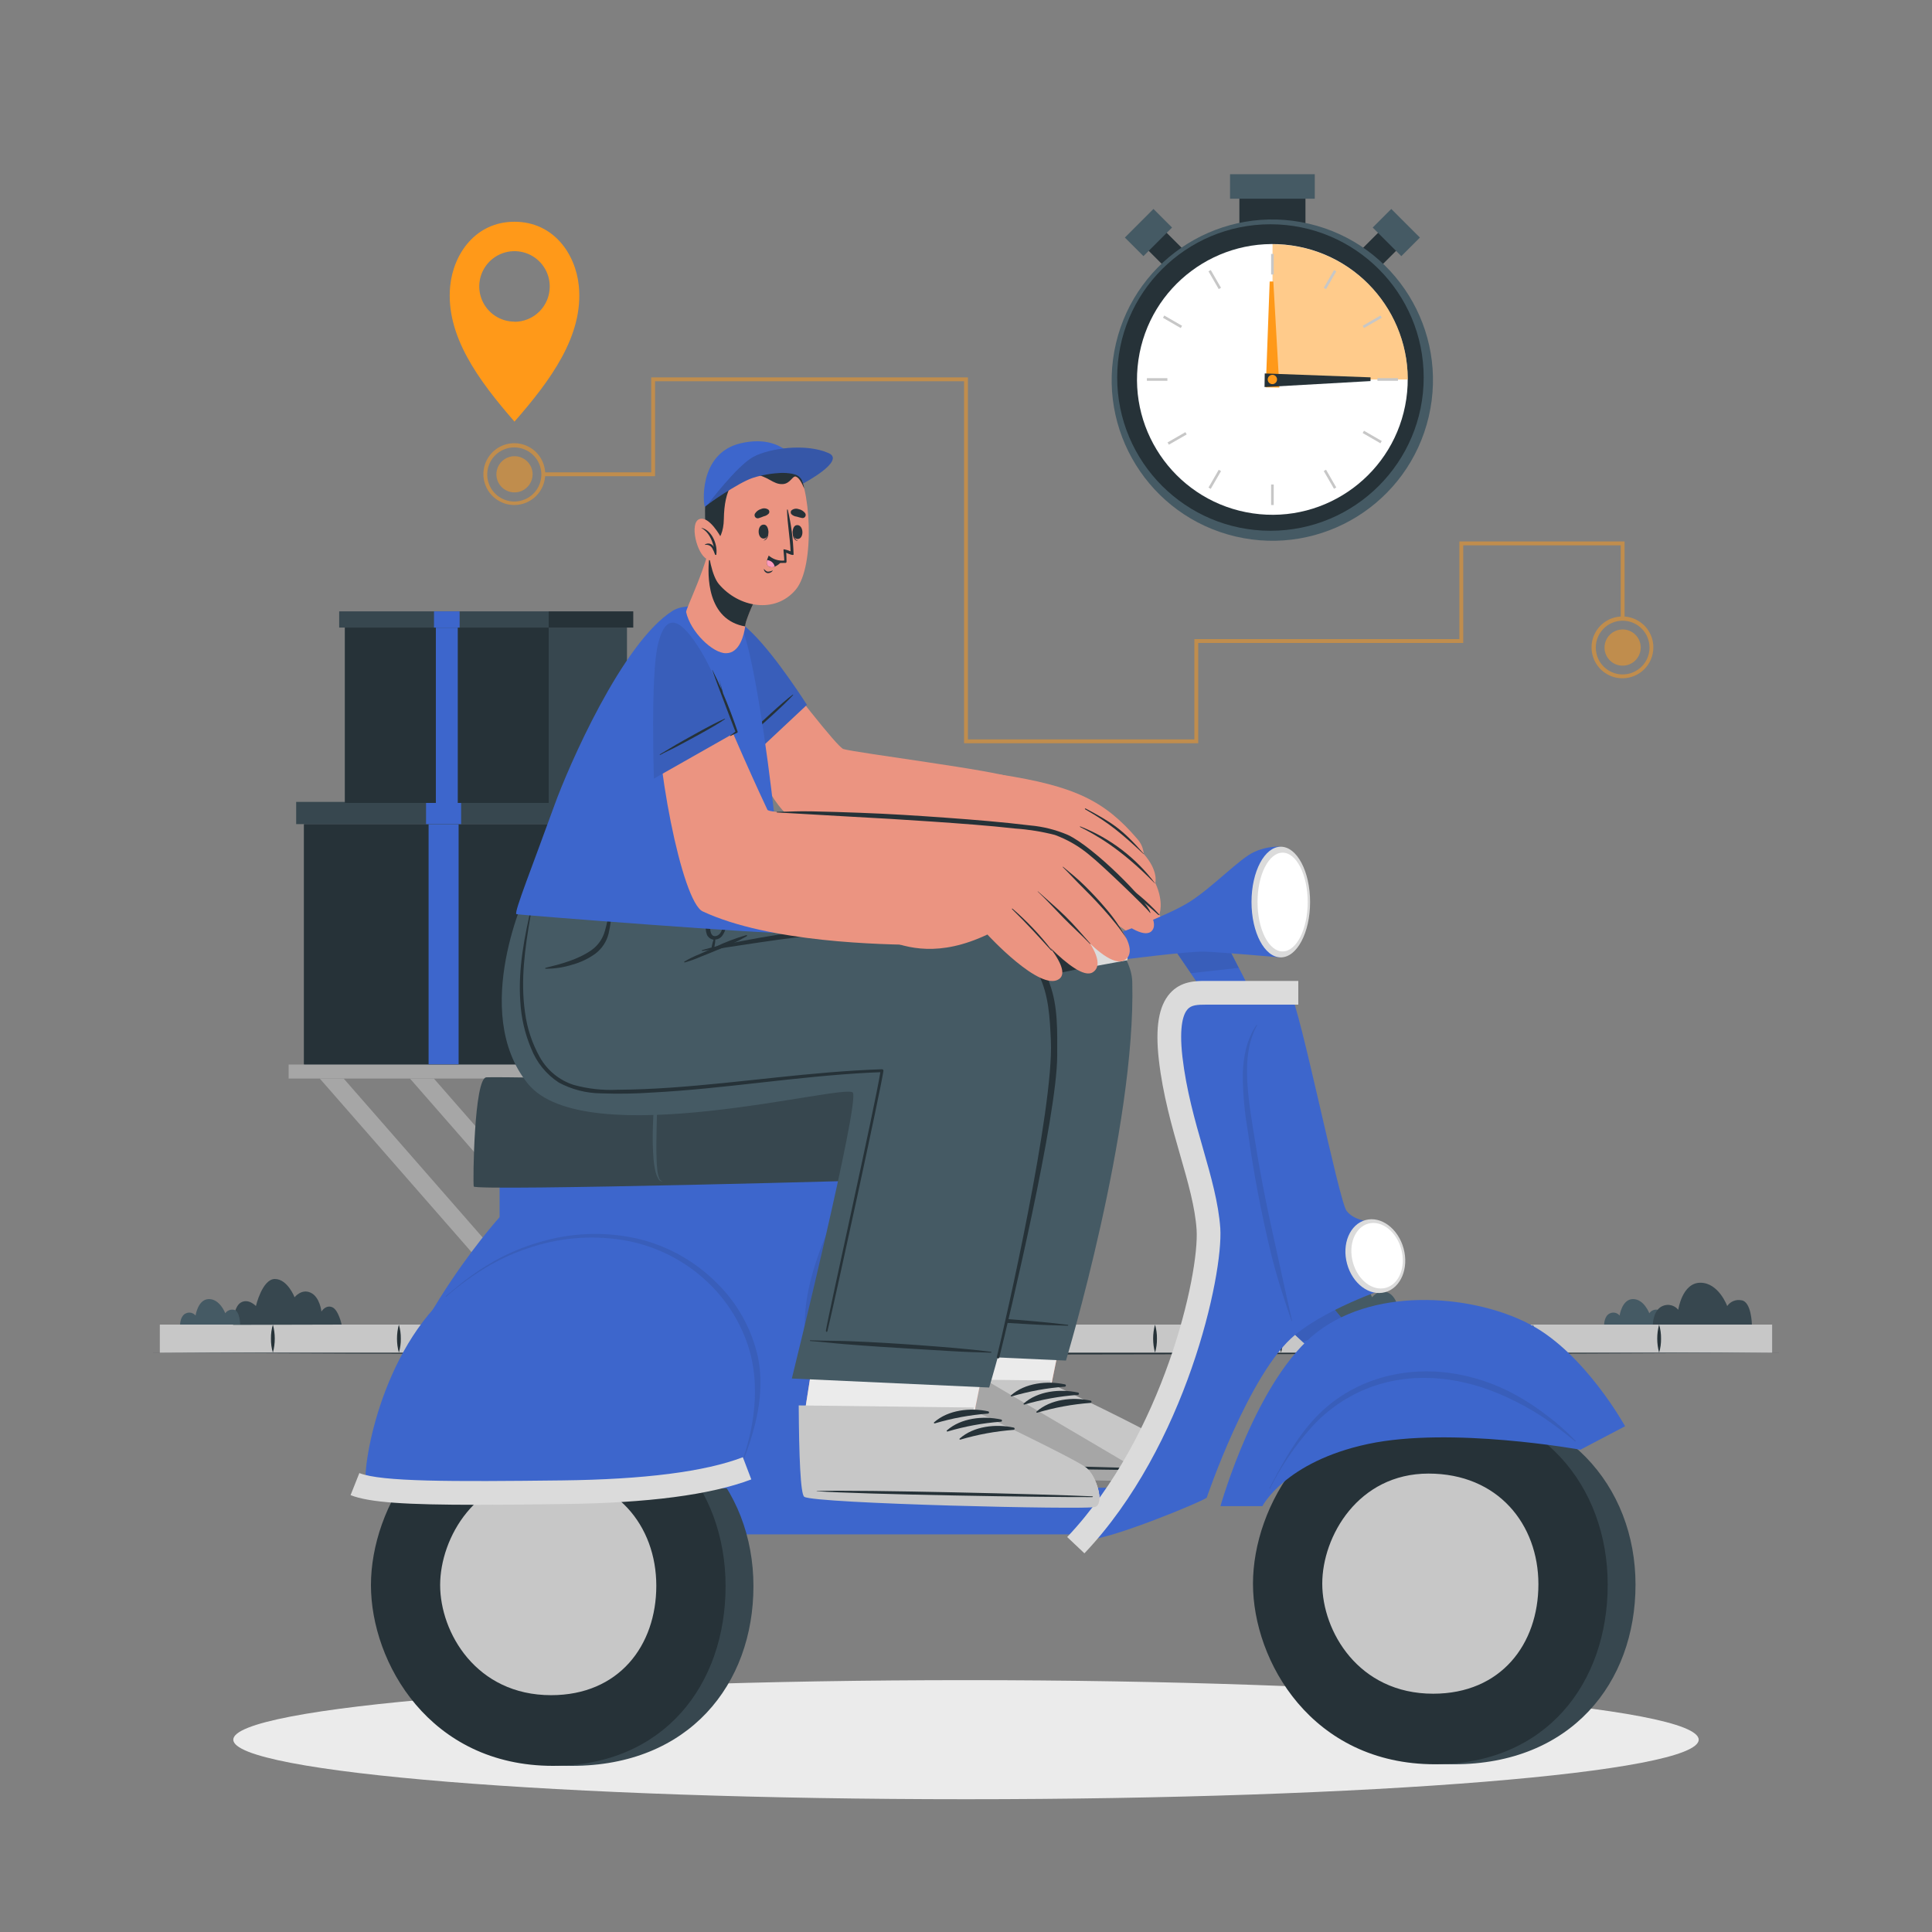 <svg width="148" height="148" viewBox="0 0 148 148" fill="none" xmlns="http://www.w3.org/2000/svg">
<rect x="0" y="0" width="148" height="148" fill="#808080" stroke="none"/>
<path d="M74 137.829C104.998 137.829 130.128 135.787 130.128 133.268C130.128 130.749 104.998 128.707 74 128.707C43.002 128.707 17.872 130.749 17.872 133.268C17.872 135.787 43.002 137.829 74 137.829Z" fill="#EBEBEB"/>
<path d="M11.577 103.621L27.182 103.55L42.79 103.523L74 103.473L105.21 103.523L120.818 103.547L136.423 103.621L120.818 103.692L105.21 103.718L74 103.769L42.79 103.718L27.182 103.692L11.577 103.621Z" fill="#263238"/>
<path d="M135.754 101.469H12.243V103.621H135.754V101.469Z" fill="#C7C7C7"/>
<path d="M20.904 101.469C21.097 102.173 21.097 102.916 20.904 103.621C20.799 103.272 20.75 102.91 20.756 102.546C20.751 102.182 20.8 101.819 20.904 101.469Z" fill="#263238"/>
<path d="M30.556 101.469C30.659 101.819 30.709 102.182 30.704 102.546C30.71 102.91 30.66 103.272 30.556 103.621C30.363 102.916 30.363 102.173 30.556 101.469Z" fill="#263238"/>
<path d="M40.212 101.469C40.405 102.173 40.405 102.916 40.212 103.621C40.108 103.272 40.058 102.91 40.064 102.546C40.059 102.182 40.109 101.819 40.212 101.469Z" fill="#263238"/>
<path d="M49.864 101.469C49.967 101.819 50.017 102.182 50.012 102.546C50.018 102.91 49.968 103.272 49.864 103.621C49.671 102.916 49.671 102.173 49.864 101.469Z" fill="#263238"/>
<path d="M59.52 101.469C59.713 102.173 59.713 102.916 59.52 103.621C59.416 103.272 59.366 102.91 59.372 102.546C59.367 102.182 59.417 101.819 59.52 101.469Z" fill="#263238"/>
<path d="M69.172 101.469C69.275 101.819 69.325 102.182 69.32 102.546C69.326 102.91 69.276 103.272 69.172 103.621C68.979 102.916 68.979 102.173 69.172 101.469Z" fill="#263238"/>
<path d="M78.828 101.469C79.021 102.173 79.021 102.916 78.828 103.621C78.724 103.272 78.674 102.91 78.68 102.546C78.675 102.182 78.725 101.819 78.828 101.469Z" fill="#263238"/>
<path d="M88.48 101.469C88.583 101.819 88.633 102.182 88.628 102.546C88.634 102.91 88.584 103.272 88.48 103.621C88.287 102.916 88.287 102.173 88.48 101.469Z" fill="#263238"/>
<path d="M98.136 101.469C98.329 102.173 98.329 102.916 98.136 103.621C98.032 103.272 97.982 102.91 97.988 102.546C97.983 102.182 98.033 101.819 98.136 101.469Z" fill="#263238"/>
<path d="M107.788 101.469C107.891 101.819 107.941 102.182 107.936 102.546C107.942 102.91 107.892 103.272 107.788 103.621C107.595 102.916 107.595 102.173 107.788 101.469Z" fill="#263238"/>
<path d="M117.444 101.469C117.637 102.173 117.637 102.916 117.444 103.621C117.34 103.272 117.29 102.91 117.296 102.546C117.291 102.182 117.341 101.819 117.444 101.469Z" fill="#263238"/>
<path d="M127.096 101.469C127.199 101.819 127.249 102.182 127.244 102.546C127.25 102.91 127.201 103.272 127.096 103.621C126.903 102.916 126.903 102.173 127.096 101.469Z" fill="#263238"/>
<path d="M26.172 101.469C26.172 101.469 25.924 100.306 25.426 100.128C24.929 99.95 24.624 100.471 24.624 100.471C24.624 100.471 24.509 99.358 23.801 99.027C23.094 98.695 22.567 99.376 22.567 99.376C22.567 99.376 22.025 97.976 21.057 97.976C20.09 97.976 19.604 100.048 19.604 100.048C19.604 100.048 19.033 99.435 18.447 99.782C17.861 100.128 17.855 101.49 17.855 101.49L26.172 101.469Z" fill="#37474F"/>
<path d="M108.709 101.469C108.709 101.469 108.46 100.306 107.963 100.128C107.466 99.95 107.164 100.471 107.164 100.471C107.164 100.471 107.045 99.358 106.341 99.027C105.636 98.695 105.107 99.376 105.107 99.376C105.107 99.376 104.565 97.976 103.6 97.976C102.635 97.976 102.144 100.048 102.144 100.048C102.144 100.048 101.575 99.435 100.989 99.782C100.403 100.128 100.397 101.49 100.397 101.49L108.709 101.469Z" fill="#455A64"/>
<path d="M48.159 101.469H39.412C39.412 101.469 39.708 100.237 40.28 100.149C40.457 100.131 40.635 100.169 40.79 100.257C40.945 100.345 41.068 100.479 41.144 100.64C41.144 100.64 41.117 98.92 42.201 98.627C43.284 98.334 44.19 99.853 44.19 99.853C44.19 99.853 44.871 98.985 45.794 99.042C46.718 99.098 46.957 100.522 46.957 100.522C46.957 100.522 47.786 100.027 48.159 101.469Z" fill="#37474F"/>
<path d="M18.399 101.469H13.797C13.797 101.469 13.797 100.785 14.258 100.602C14.381 100.548 14.518 100.537 14.649 100.568C14.779 100.6 14.895 100.673 14.981 100.776C14.981 100.776 15.164 99.515 16.008 99.515C16.851 99.515 17.257 100.602 17.257 100.602C17.328 100.498 17.429 100.417 17.546 100.37C17.662 100.323 17.79 100.311 17.914 100.335C18.382 100.394 18.399 101.469 18.399 101.469Z" fill="#455A64"/>
<path d="M51.77 101.469H47.168C47.168 101.469 47.168 100.785 47.629 100.602C47.752 100.548 47.889 100.537 48.02 100.568C48.15 100.6 48.266 100.673 48.352 100.776C48.352 100.776 48.538 99.515 49.382 99.515C50.225 99.515 50.628 100.602 50.628 100.602C50.699 100.498 50.8 100.417 50.916 100.37C51.033 100.323 51.161 100.311 51.285 100.335C51.753 100.394 51.77 101.469 51.77 101.469Z" fill="#455A64"/>
<path d="M127.487 101.469H122.884C122.884 101.469 122.884 100.785 123.346 100.602C123.469 100.548 123.606 100.537 123.736 100.568C123.867 100.6 123.983 100.673 124.068 100.776C124.068 100.776 124.252 99.515 125.096 99.515C125.939 99.515 126.345 100.602 126.345 100.602C126.416 100.498 126.516 100.417 126.633 100.369C126.75 100.322 126.878 100.31 127.002 100.335C127.469 100.394 127.487 101.469 127.487 101.469Z" fill="#455A64"/>
<path d="M134.203 101.469H126.614C126.614 101.469 126.632 100.338 127.378 100.039C127.581 99.954 127.806 99.937 128.019 99.99C128.232 100.043 128.423 100.164 128.562 100.335C128.562 100.335 128.858 98.263 130.258 98.263C131.658 98.263 132.312 100.048 132.312 100.048C132.43 99.877 132.595 99.744 132.788 99.665C132.98 99.587 133.191 99.567 133.395 99.607C134.174 99.699 134.203 101.469 134.203 101.469Z" fill="#37474F"/>
<path d="M100.004 14.312H94.942V17.18H100.004V14.312Z" fill="#263238"/>
<path d="M100.717 13.347H94.226V15.223H100.717V13.347Z" fill="#455A64"/>
<path d="M88.686 17.146L87.307 18.526L89.486 20.705L90.865 19.325L88.686 17.146Z" fill="#263238"/>
<path d="M88.36 16.006L86.169 18.198L87.592 19.621L89.783 17.43L88.36 16.006Z" fill="#455A64"/>
<path d="M104.08 19.323L105.46 20.702L107.638 18.523L106.259 17.144L104.08 19.323Z" fill="#263238"/>
<path d="M105.156 17.431L107.348 19.622L108.771 18.199L106.579 16.008L105.156 17.431Z" fill="#455A64"/>
<path d="M109.445 31.929C110.997 25.313 106.892 18.691 100.276 17.14C93.659 15.588 87.038 19.693 85.486 26.309C83.934 32.926 88.04 39.547 94.656 41.099C101.272 42.651 107.894 38.545 109.445 31.929Z" fill="#455A64"/>
<path d="M97.322 40.659C103.805 40.659 109.061 35.403 109.061 28.919C109.061 22.436 103.805 17.18 97.322 17.18C90.838 17.18 85.582 22.436 85.582 28.919C85.582 35.403 90.838 40.659 97.322 40.659Z" fill="#263238"/>
<path d="M107.729 30.567C108.557 24.9 104.636 19.635 98.969 18.806C93.303 17.978 88.038 21.9 87.209 27.566C86.38 33.232 90.302 38.497 95.968 39.326C101.635 40.155 106.9 36.233 107.729 30.567Z" fill="white"/>
<path opacity="0.5" d="M107.842 29.07H97.482V18.71C100.229 18.71 102.864 19.802 104.807 21.744C106.75 23.687 107.842 26.323 107.842 29.07Z" fill="#FF9919"/>
<path d="M97.573 19.453H97.372V21.025H97.573V19.453Z" fill="#C7C7C7"/>
<path d="M92.749 20.685L92.575 20.785L93.36 22.146L93.535 22.046L92.749 20.685Z" fill="#C7C7C7"/>
<path d="M89.19 24.17L89.089 24.345L90.451 25.131L90.551 24.956L89.19 24.17Z" fill="#C7C7C7"/>
<path d="M89.427 28.97H87.856V29.171H89.427V28.97Z" fill="#C7C7C7"/>
<path d="M90.807 33.105L89.44 33.891L89.54 34.066L90.908 33.28L90.807 33.105Z" fill="#C7C7C7"/>
<path d="M93.361 35.988L92.576 37.349L92.75 37.45L93.536 36.088L93.361 35.988Z" fill="#C7C7C7"/>
<path d="M97.573 37.115H97.372V38.687H97.573V37.115Z" fill="#C7C7C7"/>
<path d="M101.58 35.982L101.405 36.083L102.191 37.444L102.365 37.343L101.58 35.982Z" fill="#C7C7C7"/>
<path d="M104.488 32.998L104.387 33.172L105.748 33.958L105.849 33.784L104.488 32.998Z" fill="#C7C7C7"/>
<path d="M107.09 28.97H105.518V29.171H107.09V28.97Z" fill="#C7C7C7"/>
<path d="M105.749 24.169L104.388 24.955L104.488 25.129L105.85 24.343L105.749 24.169Z" fill="#C7C7C7"/>
<path d="M102.192 20.689L101.406 22.05L101.581 22.151L102.366 20.789L102.192 20.689Z" fill="#C7C7C7"/>
<path d="M97.544 21.567L98.006 29.686L96.964 29.671L97.263 21.564L97.544 21.567Z" fill="#FF9919"/>
<path d="M97.828 29.07C97.828 29.141 97.807 29.21 97.767 29.269C97.728 29.328 97.672 29.374 97.606 29.401C97.541 29.428 97.468 29.435 97.399 29.421C97.329 29.407 97.266 29.373 97.216 29.322C97.166 29.272 97.132 29.208 97.118 29.138C97.105 29.069 97.112 28.996 97.14 28.931C97.167 28.866 97.214 28.81 97.273 28.771C97.332 28.732 97.402 28.711 97.473 28.712C97.52 28.712 97.566 28.721 97.609 28.739C97.653 28.757 97.692 28.784 97.725 28.817C97.758 28.85 97.784 28.89 97.802 28.933C97.82 28.977 97.828 29.023 97.828 29.07Z" fill="#FF9919"/>
<path d="M104.988 29.192L96.869 29.65L96.884 28.608L104.991 28.907L104.988 29.192Z" fill="#263238"/>
<path d="M97.828 29.07C97.828 29.141 97.807 29.21 97.767 29.269C97.728 29.328 97.672 29.374 97.606 29.401C97.541 29.428 97.468 29.435 97.399 29.421C97.329 29.407 97.266 29.373 97.216 29.322C97.166 29.272 97.132 29.208 97.118 29.138C97.105 29.069 97.112 28.996 97.14 28.931C97.167 28.866 97.214 28.81 97.273 28.771C97.332 28.732 97.402 28.711 97.473 28.712C97.52 28.712 97.566 28.721 97.609 28.739C97.653 28.757 97.692 28.784 97.725 28.817C97.758 28.85 97.784 28.89 97.802 28.933C97.82 28.977 97.828 29.023 97.828 29.07Z" fill="#FF9919"/>
<path d="M55.313 51.356C56.838 57.172 58.824 60.97 60.156 62.284C63.347 65.434 70.22 66.132 74.086 67.737C75.344 68.261 78.822 60.28 77.534 59.582C76.584 59.064 65.549 57.667 64.611 57.38C64.128 57.232 60.467 52.463 58.395 49.781C55.056 45.483 54.479 48.18 55.313 51.356Z" fill="#EB9481"/>
<path d="M80.127 68.856C79.535 68.841 79.514 69.151 80.34 69.835C81.166 70.519 85.011 72.499 84.203 73.787C83.395 75.075 78.011 72.186 76.723 70.948C75.436 69.711 73.781 67.26 73.781 67.26C74.944 67.612 77.848 68.195 80.127 68.856Z" fill="#EB9481"/>
<path d="M76.605 59.33C82.335 60.218 84.615 61.34 87.125 64.27C87.411 64.587 87.584 64.99 87.616 65.416C88.764 66.707 88.504 67.639 88.504 67.639C89.203 69.169 88.8 70.084 88.8 70.084C88.8 70.084 90.132 71.614 89.339 72.573C88.451 73.651 86.758 71.289 85.032 70.561C81.074 68.888 74.968 67.621 73.784 67.254L76.605 59.33Z" fill="#EB9481"/>
<path d="M82.105 65.901C83.269 66.375 84.4 66.929 85.488 67.559C86.635 68.321 87.723 69.168 88.744 70.093C88.751 70.097 88.759 70.098 88.767 70.097C88.775 70.096 88.782 70.092 88.787 70.086C88.793 70.081 88.796 70.073 88.797 70.065C88.797 70.057 88.796 70.049 88.791 70.043C86.996 68.061 84.691 66.611 82.128 65.848C82.069 65.83 82.045 65.875 82.105 65.901Z" fill="#263238"/>
<path d="M82.765 63.365C83.863 63.927 85.781 64.931 88.466 67.671C88.466 67.671 88.492 67.671 88.483 67.671C87.026 65.722 85.055 64.216 82.791 63.323C82.72 63.282 82.694 63.326 82.765 63.365Z" fill="#263238"/>
<path d="M83.146 62.009C84.973 63.039 85.994 63.918 87.601 65.422C87.601 65.422 87.625 65.422 87.616 65.407C85.973 63.507 85.162 63.004 83.176 61.941C83.105 61.905 83.075 61.968 83.146 62.009Z" fill="#263238"/>
<path d="M61.814 53.993L56.536 58.94C56.536 58.94 54.405 51.267 54.42 48.84C54.42 46.102 55.829 46.706 57.676 48.544C59.523 50.382 61.814 53.993 61.814 53.993Z" fill="#3D66CC"/>
<path opacity="0.1" d="M61.814 53.993L56.536 58.94C56.536 58.94 54.405 51.267 54.42 48.84C54.42 46.102 55.829 46.706 57.676 48.544C59.523 50.382 61.814 53.993 61.814 53.993Z" fill="#1D1D1D"/>
<path d="M60.733 53.212C59.975 53.751 57.93 55.687 57.587 56.003C57.406 56.172 56.719 56.867 56.539 57.033C56.515 57.054 56.539 57.087 56.575 57.066C56.921 56.752 57.3 56.474 57.646 56.157C57.992 55.84 60.147 53.949 60.757 53.239C60.772 53.224 60.751 53.2 60.733 53.212Z" fill="#263238"/>
<path d="M89.783 113.347C89.066 113.581 68.441 112.755 67.669 112.255C67.574 112.199 67.207 108.232 67.207 108.232L69.593 92.991L83.135 93.172L80.521 106.196C80.521 106.196 83.505 107.569 85.964 108.768C87.48 109.502 88.797 110.174 89.099 110.42C89.892 111.053 90.502 113.116 89.783 113.347Z" fill="#EB9481"/>
<path d="M89.786 113.347C89.069 113.581 68.438 112.755 67.669 112.258C67.577 112.199 67.204 108.232 67.204 108.232L67.941 103.538L80.932 104.13L80.512 106.184C80.512 106.184 83.493 107.558 85.955 108.753C87.471 109.487 88.788 110.159 89.09 110.405C89.889 111.056 90.499 113.119 89.786 113.347Z" fill="#EBEBEB"/>
<path d="M89.774 113.368C89.043 113.596 68.281 113.113 67.503 112.592C67.207 112.4 67.097 109.369 67.074 105.705V105.592L80.474 105.755V105.98C80.474 105.98 88.338 109.721 89.135 110.384C89.931 111.047 90.505 113.149 89.774 113.368Z" fill="#C7C7C7"/>
<path d="M88.59 113.427C84.046 113.475 68.166 113.048 67.503 112.595C67.207 112.403 67.097 109.372 67.074 105.708V105.595L75.465 105.696L88.59 113.427Z" fill="#A6A6A6"/>
<path d="M89.558 112.563C86.059 112.394 71.934 112.048 68.465 112.148C68.435 112.148 68.435 112.169 68.465 112.172C71.928 112.412 86.053 112.643 89.555 112.619C89.629 112.619 89.632 112.566 89.558 112.563Z" fill="#263238"/>
<path d="M81.587 106.051C80.216 105.755 78.526 105.932 77.442 106.892C77.401 106.927 77.442 106.986 77.499 106.971C78.825 106.578 80.189 106.328 81.569 106.226C81.59 106.224 81.61 106.216 81.625 106.201C81.641 106.187 81.65 106.167 81.653 106.146C81.655 106.125 81.649 106.104 81.637 106.086C81.625 106.069 81.607 106.056 81.587 106.051Z" fill="#263238"/>
<path d="M82.566 106.672C81.196 106.376 79.506 106.557 78.422 107.513C78.381 107.549 78.422 107.608 78.478 107.596C79.808 107.204 81.175 106.956 82.557 106.856C82.582 106.857 82.606 106.849 82.624 106.832C82.642 106.816 82.652 106.793 82.654 106.769C82.655 106.744 82.646 106.721 82.63 106.703C82.613 106.684 82.591 106.674 82.566 106.672Z" fill="#263238"/>
<path d="M83.546 107.294C82.175 106.998 80.485 107.179 79.402 108.135C79.361 108.173 79.402 108.229 79.458 108.218C80.784 107.823 82.149 107.572 83.528 107.469C83.549 107.468 83.57 107.459 83.585 107.444C83.6 107.43 83.61 107.41 83.612 107.389C83.614 107.368 83.609 107.347 83.597 107.329C83.585 107.312 83.567 107.299 83.546 107.294Z" fill="#263238"/>
<path d="M81.657 104.225L66.541 103.538C66.541 103.538 71.765 82.323 71.209 81.634C70.617 80.894 48.73 86.37 44.356 80.941C39.874 75.379 42.121 67.373 42.121 67.373H57.048C57.048 67.373 56.752 69.376 56.953 70.333C56.953 70.333 77.969 67.118 82.54 69.539C83.428 70.016 86.684 72.692 86.737 75.228C87.024 86.432 81.657 104.225 81.657 104.225Z" fill="#455A64"/>
<path d="M81.808 101.487C80.015 101.262 78.218 101.125 76.415 100.989C74.613 100.853 72.81 100.747 71.007 100.678C69.989 100.637 68.971 100.646 67.953 100.61C67.948 100.612 67.943 100.616 67.94 100.62C67.937 100.625 67.935 100.63 67.935 100.636C67.935 100.641 67.937 100.646 67.94 100.651C67.943 100.656 67.948 100.659 67.953 100.661C68.859 100.726 69.761 100.841 70.667 100.912L73.349 101.108C75.151 101.226 76.954 101.327 78.757 101.436C79.772 101.498 80.787 101.531 81.805 101.555C81.813 101.553 81.82 101.549 81.825 101.543C81.829 101.537 81.832 101.529 81.832 101.522C81.833 101.514 81.831 101.506 81.826 101.5C81.822 101.494 81.816 101.489 81.808 101.487Z" fill="#263238"/>
<path d="M73.538 80.127C70.635 80.222 67.746 80.474 64.857 80.758C61.968 81.042 59.061 81.35 56.148 81.539C54.704 81.631 53.253 81.69 51.803 81.699C50.598 81.751 49.392 81.625 48.224 81.326C47.065 80.987 46.073 80.227 45.445 79.195C44.813 78.149 44.399 76.986 44.228 75.776C43.846 73.328 44.228 70.827 44.675 68.412C44.731 68.115 44.788 67.82 44.841 67.5C44.841 67.473 44.803 67.461 44.794 67.5C44.202 69.936 43.648 72.443 43.826 74.959C43.898 76.194 44.2 77.404 44.714 78.529C45.178 79.622 45.975 80.54 46.993 81.151C48.032 81.743 49.26 81.918 50.453 81.977C51.844 82.048 53.253 81.977 54.645 81.915C57.622 81.77 60.588 81.462 63.548 81.154C66.508 80.847 69.453 80.545 72.428 80.397C72.757 80.379 73.085 80.367 73.414 80.355C72.964 83.019 69.154 98.879 68.941 100.134C68.921 100.258 69.039 100.297 69.072 100.169C69.723 97.698 73.42 81.817 73.665 80.266C73.669 80.248 73.669 80.23 73.664 80.212C73.659 80.194 73.65 80.177 73.638 80.164C73.625 80.15 73.61 80.14 73.593 80.133C73.575 80.127 73.557 80.125 73.538 80.127Z" fill="#263238"/>
<path d="M85.192 113.966H52.886V117.539H85.192V113.966Z" fill="#3D66CC"/>
<path d="M24.497 82.623H26.329L38.169 96.167H36.337L24.497 82.623Z" fill="#A6A6A6"/>
<path d="M47.573 81.548H22.111V82.62H47.573V81.548Z" fill="#A6A6A6"/>
<path d="M31.406 82.623H33.238L45.078 96.167H43.246L31.406 82.623Z" fill="#A6A6A6"/>
<path d="M43.186 107.593C52.386 107.593 57.717 113.984 57.717 121.505C57.717 129.026 52.78 135.272 43.808 135.272C33.88 135.272 29.138 127.375 29.138 121.437C29.138 115.499 33.874 107.593 43.186 107.593Z" fill="#37474F"/>
<path d="M41.772 107.593C50.518 107.593 55.583 113.984 55.583 121.505C55.583 129.026 50.891 135.272 42.358 135.272C32.918 135.272 28.416 127.363 28.416 121.425C28.416 115.487 32.918 107.593 41.772 107.593Z" fill="#263238"/>
<path d="M41.86 112.995C47.188 112.995 50.276 116.89 50.276 121.472C50.276 126.055 47.416 129.858 42.218 129.858C36.464 129.858 33.717 125.045 33.717 121.425C33.717 117.805 36.464 112.995 41.86 112.995Z" fill="#C7C7C7"/>
<path d="M69.228 90.73V89.519L38.27 90.517V93.24C38.27 93.24 29.304 103.141 28.398 113.433L59.443 114.09L64.43 113.966H70.555V107.744C70.555 107.744 65.925 104.37 66.736 97.476C67.005 95.188 69.228 90.73 69.228 90.73Z" fill="#3D66CC"/>
<path d="M56.551 112.649C56.228 113.241 51.519 114.09 42.591 114.33C34.555 114.546 28.552 114.368 28.087 113.85C27.623 113.332 28.807 104.171 34.247 99.21C39.688 94.249 47.39 93.536 52.469 96.496C56.936 99.092 60.269 105.69 56.551 112.649Z" fill="#3D66CC"/>
<path opacity="0.1" d="M58.066 103.976C57.589 101.807 56.488 99.824 54.899 98.272C53.306 96.676 51.317 95.533 49.136 94.96C46.703 94.353 44.155 94.38 41.736 95.04C40.525 95.357 39.355 95.811 38.246 96.392C37.076 97.021 35.973 97.768 34.955 98.621C34.682 98.846 34.407 99.071 34.138 99.302C34.114 99.32 34.138 99.352 34.173 99.335C35.198 98.434 36.307 97.634 37.485 96.946C38.561 96.332 39.702 95.84 40.886 95.481C43.236 94.746 45.73 94.606 48.147 95.072C50.332 95.511 52.356 96.534 54.005 98.032C55.594 99.463 56.763 101.3 57.386 103.345C58.126 105.838 57.883 108.582 57.146 111.041C57.048 111.373 56.941 111.699 56.832 112.024C56.832 112.06 56.873 112.072 56.885 112.039C57.88 109.484 58.623 106.732 58.066 103.976Z" fill="#1D1D1D"/>
<path d="M36.547 115.274C31.157 115.274 28.303 115.108 26.856 114.534L27.528 112.844C29.221 113.516 34.523 113.504 43.053 113.406C49.355 113.332 54.005 112.738 56.906 111.63L57.554 113.33C54.417 114.514 49.681 115.141 43.074 115.218C40.567 115.254 38.406 115.274 36.547 115.274Z" fill="#DBDBDB"/>
<path d="M69.738 90.316C69.738 90.316 69.945 83.543 69.738 83.277C69.53 83.01 38.19 82.445 37.252 82.528C36.313 82.611 36.219 90.52 36.29 90.89C36.361 91.26 68.921 90.387 69.738 90.316Z" fill="#37474F"/>
<path d="M72.674 83.413C72.582 83.306 68.61 83.194 68.391 83.188C68.172 83.182 68.095 90.401 68.213 90.395C68.332 90.389 72.529 90.449 72.668 90.295C72.807 90.141 72.872 83.644 72.674 83.413Z" fill="#455A64"/>
<path d="M50.723 82.534C50.61 82.651 50.537 82.8 50.512 82.96C50.475 83.129 50.449 83.3 50.432 83.472C50.394 83.815 50.373 84.165 50.355 84.511C50.326 85.21 50.308 85.911 50.296 86.615C50.285 87.32 50.267 88.019 50.296 88.714C50.299 89.059 50.323 89.403 50.367 89.744C50.385 89.909 50.424 90.072 50.483 90.227C50.505 90.296 50.543 90.36 50.594 90.411C50.646 90.463 50.709 90.501 50.779 90.523C50.701 90.52 50.625 90.496 50.56 90.452C50.496 90.408 50.445 90.346 50.415 90.274C50.332 90.119 50.267 89.955 50.222 89.786C50.139 89.439 50.084 89.085 50.059 88.729C50.005 88.02 49.987 87.309 50.006 86.598C50.024 85.89 50.054 85.18 50.133 84.472C50.172 84.119 50.228 83.767 50.302 83.419C50.344 83.246 50.394 83.076 50.453 82.91C50.501 82.765 50.583 82.584 50.723 82.534Z" fill="#455A64"/>
<path d="M23.289 81.533H52.886V63.134H23.289L23.289 81.533Z" fill="#37474F"/>
<path d="M23.289 81.533H44.672V63.134H23.289L23.289 81.533Z" fill="#263238"/>
<path d="M35.132 63.131H32.832V81.53H35.132V63.131Z" fill="#3D66CC"/>
<path d="M44.675 61.429H22.688V63.131H44.675V61.429Z" fill="#37474F"/>
<path d="M53.549 61.429H44.672V63.131H53.549V61.429Z" fill="#263238"/>
<path d="M35.325 61.429H32.637V63.131H35.325V61.429Z" fill="#3D66CC"/>
<path d="M26.424 61.506H48.029V48.073H26.424V61.506Z" fill="#37474F"/>
<path d="M26.424 61.506H42.032V48.073H26.424V61.506Z" fill="#263238"/>
<path d="M35.067 48.076H33.389V61.509H35.067V48.076Z" fill="#3D66CC"/>
<path d="M42.032 46.833H25.983V48.076H42.032V46.833Z" fill="#37474F"/>
<path d="M48.511 46.833H42.032V48.076H48.511V46.833Z" fill="#263238"/>
<path d="M35.209 46.833H33.247V48.076H35.209V46.833Z" fill="#3D66CC"/>
<path d="M110.757 107.481C119.96 107.481 125.288 113.871 125.288 121.393C125.288 128.914 120.351 135.151 111.376 135.151C101.445 135.151 96.703 127.253 96.703 121.319C96.703 115.384 101.445 107.481 110.757 107.481Z" fill="#37474F"/>
<path d="M109.342 107.481C118.089 107.481 123.157 113.871 123.157 121.393C123.157 128.914 118.462 135.151 109.931 135.151C100.492 135.151 95.984 127.253 95.984 121.319C95.984 115.384 100.492 107.481 109.342 107.481Z" fill="#263238"/>
<path d="M109.431 112.883C114.759 112.883 117.849 116.778 117.849 121.36C117.849 125.942 114.99 129.746 109.789 129.746C104.038 129.746 101.291 124.933 101.291 121.316C101.291 117.698 104.038 112.883 109.431 112.883Z" fill="#C7C7C7"/>
<path d="M95.871 76.06H92.251L89.771 72.419H94.013L95.871 76.06Z" fill="#3D66CC"/>
<path d="M89.771 72.419L91.224 74.551L92.251 76.06H95.871L94.892 74.142L94.01 72.419H89.771Z" fill="#3D66CC"/>
<path opacity="0.1" d="M89.771 72.419L91.224 74.551L94.892 74.142L94.01 72.419H89.771Z" fill="#1D1D1D"/>
<path d="M104.669 103.23L101.143 104.041L97.911 101.046L102.043 100.098L104.669 103.23Z" fill="#3D66CC"/>
<path d="M97.911 101.046L99.802 102.801L101.14 104.041L104.672 103.23L103.286 101.581L102.043 100.098L97.911 101.046Z" fill="#3D66CC"/>
<path opacity="0.1" d="M97.911 101.046L99.802 102.801L103.286 101.581L102.043 100.098L97.911 101.046Z" fill="#1D1D1D"/>
<path d="M124.489 109.257L121.064 111.056C121.064 111.056 111.145 109.257 104.784 110.618C98.423 111.98 96.706 115.378 96.706 115.378H93.492C93.492 115.378 96.25 105.577 100.93 102.019C105.61 98.461 113.131 99.258 117.29 101.498C121.449 103.739 124.489 109.257 124.489 109.257Z" fill="#3D66CC"/>
<path opacity="0.1" d="M120.703 110.378C120.039 109.686 119.321 109.048 118.554 108.472C117.794 107.882 116.991 107.349 116.15 106.88C114.522 105.975 112.736 105.388 110.888 105.151C107.27 104.707 103.488 105.761 100.824 108.54C99.326 110.115 98.26 112.048 97.248 113.998C97.233 114.028 97.275 114.052 97.289 114.022C98.147 112.307 99.23 110.714 100.51 109.286C101.743 107.94 103.278 106.905 104.988 106.267C108.401 105.015 112.092 105.494 115.372 107.007C116.311 107.433 117.217 107.927 118.083 108.487C118.969 109.083 119.823 109.725 120.644 110.408C120.649 110.413 120.656 110.416 120.663 110.417C120.67 110.418 120.677 110.417 120.683 110.413C120.69 110.41 120.695 110.405 120.699 110.399C120.702 110.393 120.704 110.386 120.703 110.378Z" fill="#1D1D1D"/>
<path d="M83.067 74.101C83.013 74.225 75.865 75.539 75.865 75.539C75.865 75.539 74.681 74.74 75.412 73.728L82.584 72.18C82.86 72.406 83.055 72.715 83.142 73.061C83.229 73.406 83.203 73.771 83.067 74.101Z" fill="#263238"/>
<path d="M98.071 64.859V73.34C98.071 73.34 93.492 72.94 92.272 72.899C91.053 72.857 85.633 73.559 85.633 73.559L85.213 71.659C85.213 71.659 89.392 70.199 91.168 69.06C92.944 67.92 94.989 65.742 96.088 65.259C96.709 64.975 97.388 64.838 98.071 64.859Z" fill="#3D66CC"/>
<path d="M85.651 71.419C85.923 71.699 86.128 72.037 86.251 72.407C86.374 72.778 86.412 73.172 86.361 73.559C86.361 73.559 82.948 74.183 82.907 74.183C82.935 73.782 82.838 73.382 82.628 73.038C82.419 72.694 82.107 72.424 81.737 72.265L85.651 71.419Z" fill="#DBDBDB"/>
<path d="M98.115 73.34C99.354 73.34 100.359 71.442 100.359 69.101C100.359 66.76 99.354 64.862 98.115 64.862C96.876 64.862 95.871 66.76 95.871 69.101C95.871 71.442 96.876 73.34 98.115 73.34Z" fill="#DBDBDB"/>
<path d="M98.254 72.884C99.315 72.884 100.175 71.19 100.175 69.101C100.175 67.012 99.315 65.318 98.254 65.318C97.193 65.318 96.333 67.012 96.333 69.101C96.333 71.19 97.193 72.884 98.254 72.884Z" fill="white"/>
<path d="M98.837 76.072C99.583 77.164 102.57 92.017 103.156 92.763C103.742 93.509 104.864 93.563 104.864 93.563L106.838 98.47C106.838 98.47 101.934 100.018 99.21 102.256C95.691 105.148 92.438 114.736 92.438 114.736C91.905 115.108 85.292 117.829 83.478 117.935C83.478 117.935 91.911 108.676 92.598 95.863C92.864 90.899 89.809 83.907 89.611 80.444C89.392 76.726 90.517 76.072 92.491 76.072H98.837Z" fill="#3D66CC"/>
<path d="M83.072 118.992L81.752 117.743C89.152 109.911 91.881 97.57 91.665 94.202C91.553 92.476 90.999 90.546 90.41 88.501C89.783 86.32 89.072 83.848 88.77 81.163C88.489 78.671 88.77 77.061 89.62 76.099C90.469 75.137 91.636 75.14 92.411 75.143H99.456V76.96H92.408C91.73 76.96 91.269 76.984 90.976 77.312C90.683 77.641 90.301 78.496 90.579 80.962C90.875 83.493 91.523 85.784 92.16 87.998C92.775 90.141 93.344 92.163 93.48 94.084C93.711 97.68 90.872 110.772 83.072 118.992Z" fill="#DBDBDB"/>
<path d="M103.192 96.816C103.606 98.343 104.911 99.314 106.107 98.988C107.303 98.663 107.939 97.162 107.522 95.638C107.105 94.113 105.799 93.136 104.603 93.462C103.408 93.788 102.774 95.291 103.192 96.816Z" fill="#DBDBDB"/>
<path d="M103.636 96.694C104.006 98.056 105.136 98.932 106.16 98.654C107.185 98.376 107.711 97.047 107.344 95.694C106.977 94.341 105.844 93.456 104.822 93.734C103.801 94.013 103.266 95.333 103.636 96.694Z" fill="white"/>
<path opacity="0.1" d="M97.955 96.57C97.627 95.034 97.272 93.503 96.964 91.964C96.656 90.425 96.372 88.883 96.132 87.335C95.898 85.893 95.647 84.437 95.555 82.978C95.463 81.453 95.555 79.914 96.295 78.538C96.296 78.535 96.297 78.532 96.298 78.529C96.298 78.526 96.298 78.523 96.297 78.52C96.296 78.516 96.295 78.514 96.293 78.511C96.291 78.509 96.289 78.507 96.286 78.505C96.283 78.504 96.28 78.503 96.277 78.502C96.274 78.502 96.271 78.502 96.268 78.503C96.265 78.504 96.262 78.505 96.259 78.507C96.257 78.509 96.255 78.511 96.253 78.514C95.493 79.624 95.244 80.959 95.203 82.282C95.206 83.741 95.335 85.197 95.587 86.633C96.019 89.788 96.612 92.919 97.363 96.013C97.793 97.763 98.346 99.483 98.938 101.182C98.938 101.187 98.94 101.192 98.944 101.196C98.948 101.2 98.953 101.202 98.959 101.202C98.964 101.202 98.969 101.2 98.973 101.196C98.977 101.192 98.979 101.187 98.979 101.182C98.626 99.637 98.285 98.099 97.955 96.57Z" fill="#1D1D1D"/>
<path opacity="0.1" d="M70.555 107.744V113.96H65.25V109.254C65.25 109.254 62.29 107.759 61.698 102.321C61.165 97.396 65.096 90.822 65.842 89.629L69.22 89.519V90.73C69.22 90.73 66.997 95.188 66.727 97.476C65.925 104.37 70.555 107.744 70.555 107.744Z" fill="#1D1D1D"/>
<path d="M83.895 115.413C83.179 115.644 62.551 114.821 61.778 114.321C61.686 114.265 61.319 110.296 61.319 110.296L63.705 95.055L77.247 95.235L74.633 108.259C74.633 108.259 77.614 109.63 80.077 110.828C81.592 111.565 82.91 112.237 83.212 112.48C84.002 113.119 84.612 115.182 83.895 115.413Z" fill="#EB9481"/>
<path d="M83.898 115.413C83.179 115.644 62.551 114.821 61.781 114.321C61.686 114.265 61.316 110.298 61.316 110.298L62.053 105.601L75.045 106.193L74.633 108.241C74.633 108.241 77.614 109.615 80.077 110.811C81.589 111.548 82.91 112.22 83.212 112.462C84.002 113.122 84.612 115.182 83.898 115.413Z" fill="#EBEBEB"/>
<path d="M83.883 115.44C83.155 115.668 62.391 115.182 61.612 114.662C61.316 114.469 61.21 111.441 61.186 107.777V107.661L74.583 107.824V108.052C74.583 108.052 82.448 111.79 83.244 112.453C84.04 113.116 84.615 115.212 83.883 115.44Z" fill="#C7C7C7"/>
<path d="M83.667 114.626C80.172 114.46 66.046 114.114 62.577 114.215C62.548 114.215 62.548 114.235 62.577 114.235C66.041 114.478 80.166 114.709 83.667 114.685C83.741 114.682 83.741 114.629 83.667 114.626Z" fill="#263238"/>
<path d="M75.699 108.114C74.329 107.818 72.638 107.999 71.555 108.955C71.511 108.993 71.555 109.049 71.611 109.038C72.937 108.643 74.302 108.392 75.681 108.289C75.703 108.288 75.723 108.279 75.738 108.264C75.753 108.25 75.763 108.23 75.765 108.209C75.767 108.188 75.762 108.167 75.75 108.149C75.737 108.132 75.72 108.119 75.699 108.114Z" fill="#263238"/>
<path d="M76.679 108.739C75.308 108.443 73.618 108.62 72.535 109.576C72.493 109.615 72.535 109.674 72.591 109.659C73.918 109.264 75.284 109.013 76.664 108.91C76.675 108.911 76.687 108.91 76.697 108.907C76.708 108.903 76.718 108.898 76.727 108.89C76.736 108.883 76.743 108.874 76.748 108.864C76.753 108.854 76.756 108.843 76.757 108.832C76.758 108.821 76.757 108.809 76.754 108.798C76.75 108.788 76.745 108.778 76.737 108.769C76.73 108.76 76.721 108.753 76.711 108.748C76.701 108.743 76.69 108.74 76.679 108.739Z" fill="#263238"/>
<path d="M77.659 109.36C76.288 109.064 74.598 109.242 73.515 110.201C73.473 110.236 73.515 110.296 73.571 110.281C74.897 109.889 76.261 109.639 77.641 109.535C77.662 109.534 77.682 109.525 77.698 109.51C77.713 109.496 77.722 109.476 77.725 109.455C77.727 109.434 77.721 109.413 77.709 109.395C77.697 109.378 77.679 109.365 77.659 109.36Z" fill="#263238"/>
<path d="M75.776 106.291L60.659 105.601C60.659 105.601 65.887 84.387 65.33 83.697C64.738 82.954 44.806 88.433 40.428 83.004C35.946 77.442 40.428 68.133 40.428 68.133H55.752C55.752 68.133 55.752 69.838 54.71 72.39C54.71 72.39 72.085 69.172 76.664 71.594C77.567 72.073 80.808 74.749 80.861 77.286C81.128 88.504 75.776 106.291 75.776 106.291Z" fill="#455A64"/>
<path d="M75.921 103.553C74.127 103.328 72.328 103.189 70.525 103.055C68.722 102.922 66.923 102.813 65.117 102.742C64.102 102.703 63.084 102.712 62.065 102.674C62.058 102.674 62.051 102.676 62.046 102.681C62.041 102.686 62.039 102.693 62.039 102.7C62.039 102.707 62.041 102.714 62.046 102.719C62.051 102.724 62.058 102.727 62.065 102.727C62.971 102.792 63.874 102.904 64.78 102.975C65.685 103.046 66.556 103.112 67.461 103.171C69.261 103.292 71.064 103.39 72.866 103.502C73.885 103.564 74.9 103.597 75.918 103.621C75.925 103.619 75.932 103.615 75.937 103.609C75.942 103.603 75.945 103.595 75.945 103.588C75.945 103.58 75.943 103.573 75.939 103.566C75.935 103.56 75.928 103.555 75.921 103.553Z" fill="#263238"/>
<path d="M46.836 69.415C46.816 69.477 46.79 69.538 46.759 69.596C46.756 69.6 46.754 69.605 46.754 69.61C46.754 69.616 46.756 69.621 46.759 69.625C46.581 70.179 46.508 70.765 46.336 71.321C46.173 71.912 45.811 72.428 45.312 72.783C44.264 73.512 43.006 73.84 41.786 74.142C41.779 74.144 41.773 74.149 41.768 74.155C41.763 74.161 41.761 74.168 41.761 74.176C41.761 74.184 41.763 74.191 41.768 74.197C41.773 74.204 41.779 74.208 41.786 74.21C42.489 74.214 43.189 74.107 43.858 73.893C44.488 73.719 45.081 73.435 45.611 73.053C46.108 72.676 46.463 72.142 46.617 71.537C46.691 71.216 46.75 70.891 46.792 70.563C46.86 70.187 46.901 69.806 46.913 69.424C46.909 69.418 46.903 69.413 46.897 69.41C46.891 69.406 46.884 69.404 46.877 69.403C46.869 69.402 46.862 69.403 46.855 69.405C46.848 69.407 46.842 69.41 46.836 69.415Z" fill="#263238"/>
<path d="M57.175 71.632C56.342 71.873 55.53 72.182 54.748 72.558L54.71 72.576C54.726 72.528 54.738 72.478 54.745 72.428C54.745 72.369 54.763 72.313 54.775 72.254C54.787 72.194 54.775 72.132 54.793 72.07V71.975C54.893 71.969 54.992 71.942 55.081 71.895C55.171 71.849 55.25 71.784 55.313 71.706C55.477 71.479 55.587 71.218 55.636 70.942C55.728 70.599 55.814 70.25 55.888 69.9C55.962 69.551 56.042 69.122 56.104 68.716C56.179 68.333 56.224 67.944 56.237 67.553C56.237 67.539 56.231 67.525 56.221 67.515C56.211 67.505 56.198 67.5 56.184 67.5C56.17 67.5 56.156 67.505 56.146 67.515C56.136 67.525 56.13 67.539 56.13 67.553C56.039 67.911 55.997 68.281 55.929 68.642C55.861 69.004 55.784 69.368 55.701 69.729C55.618 70.09 55.53 70.451 55.429 70.806C55.328 71.161 55.251 71.585 54.884 71.694C54.127 71.91 54.467 70.214 54.499 69.877C54.577 69.107 54.624 68.32 54.76 67.556C54.76 67.526 54.716 67.512 54.71 67.556C54.544 68.258 54.357 68.947 54.233 69.658C54.171 70.007 54.127 70.359 54.088 70.709C54.027 71.011 54.051 71.325 54.159 71.614C54.206 71.712 54.276 71.797 54.363 71.861C54.45 71.926 54.552 71.968 54.659 71.984L54.636 72.064C54.618 72.12 54.6 72.177 54.585 72.233C54.571 72.289 54.559 72.348 54.547 72.405C54.521 72.471 54.512 72.543 54.52 72.615C54.527 72.635 54.541 72.651 54.559 72.662C54.236 72.801 53.91 72.94 53.591 73.091C53.189 73.249 52.8 73.438 52.428 73.657C52.383 73.677 52.428 73.737 52.46 73.728C52.877 73.611 53.284 73.463 53.68 73.287C54.085 73.133 54.485 72.967 54.887 72.798C55.685 72.505 56.456 72.146 57.193 71.724C57.205 71.721 57.216 71.714 57.223 71.704C57.23 71.694 57.233 71.681 57.23 71.669C57.228 71.657 57.221 71.646 57.21 71.639C57.2 71.632 57.188 71.63 57.175 71.632Z" fill="#263238"/>
<path d="M80.411 75.359C79.887 73.817 78.826 72.516 77.422 71.691C75.98 70.895 74.299 70.682 72.686 70.632C70.809 70.575 68.921 70.673 67.047 70.791C65.052 70.916 63.057 71.105 61.074 71.383C59.09 71.662 57.143 72.002 55.192 72.422C54.724 72.523 54.26 72.647 53.795 72.778C53.76 72.778 53.765 72.855 53.795 72.849C55.734 72.576 57.664 72.257 59.603 71.99C61.541 71.724 63.501 71.514 65.46 71.366C67.42 71.218 69.359 71.135 71.309 71.105C72.908 71.081 74.565 71.105 76.084 71.62C76.835 71.86 77.53 72.248 78.129 72.76C78.718 73.286 79.2 73.92 79.55 74.627C80.349 76.199 80.423 78.002 80.503 79.742C80.734 84.908 77.019 101.321 76.359 103.958C76.357 103.981 76.364 104.004 76.377 104.022C76.391 104.041 76.41 104.054 76.433 104.06C76.455 104.066 76.478 104.063 76.499 104.053C76.52 104.043 76.536 104.026 76.546 104.006C77.289 101.028 80.986 85.523 80.986 80.864C80.989 79.005 81.057 77.111 80.411 75.359Z" fill="#263238"/>
<path d="M67.55 81.909C64.842 82.004 62.148 82.255 59.455 82.54C56.761 82.824 54.047 83.132 51.335 83.321C49.986 83.413 48.633 83.472 47.28 83.481C46.155 83.534 45.029 83.408 43.944 83.108C42.842 82.752 41.915 81.991 41.351 80.98C40.759 79.919 40.374 78.756 40.218 77.552C39.862 75.104 40.218 72.603 40.635 70.188C40.688 69.891 40.739 69.596 40.792 69.279C40.792 69.249 40.753 69.237 40.747 69.279C40.182 71.715 39.676 74.222 39.859 76.738C39.927 77.968 40.206 79.176 40.685 80.311C41.103 81.384 41.846 82.3 42.81 82.93C43.804 83.462 44.911 83.745 46.037 83.756C47.34 83.805 48.646 83.784 49.947 83.694C52.724 83.549 55.488 83.241 58.25 82.933C61.011 82.625 63.755 82.323 66.52 82.175C66.816 82.161 67.133 82.146 67.438 82.137C67.02 84.786 63.468 100.658 63.27 101.913C63.249 102.037 63.362 102.076 63.391 101.951C63.983 99.477 67.447 83.599 67.674 82.045C67.678 82.028 67.678 82.009 67.673 81.992C67.669 81.974 67.66 81.958 67.648 81.945C67.636 81.931 67.62 81.921 67.603 81.915C67.586 81.909 67.568 81.907 67.55 81.909Z" fill="#263238"/>
<path d="M39.549 70.025C39.59 70.084 59.839 71.641 60.053 71.451C60.349 71.182 58.345 50.435 56.536 47.393C56.148 46.744 54.665 46.404 53.366 46.416C53.028 46.414 52.69 46.443 52.356 46.502H52.324C52.055 46.547 51.796 46.638 51.557 46.771C47.668 49.198 43.518 58.783 42.473 61.683C40.741 66.467 39.398 69.812 39.549 70.025Z" fill="#3D66CC"/>
<path d="M55.604 50.039C54.597 50.039 52.898 48.414 52.561 46.889C52.537 46.783 52.954 45.874 53.404 44.743C53.677 44.054 53.964 43.284 54.174 42.562C54.215 42.411 58.386 44.98 58.386 44.98C57.865 45.809 57.447 46.699 57.143 47.629C57.115 47.726 57.097 47.825 57.087 47.925C57.088 47.942 57.088 47.959 57.087 47.976C57.007 48.577 56.678 50.054 55.604 50.039Z" fill="#EB9481"/>
<path d="M57.087 47.934C57.088 47.951 57.088 47.968 57.087 47.985C56.927 47.961 56.77 47.925 56.616 47.875C53.952 47.04 54.23 43.494 54.343 42.609C55.115 42.959 58.395 44.977 58.395 44.977C57.874 45.807 57.456 46.696 57.149 47.626C57.12 47.727 57.099 47.83 57.087 47.934Z" fill="#263238"/>
<path d="M54.544 37.015C53.813 38.607 54.038 43.527 55.071 44.746C56.572 46.522 59.354 47.058 60.949 45.181C62.495 43.361 62.089 36.965 60.905 35.813C59.156 34.12 55.627 34.667 54.544 37.015Z" fill="#EB9481"/>
<path d="M58.83 40.519C58.83 40.519 58.806 40.537 58.806 40.552C58.83 40.881 58.806 41.265 58.51 41.387C58.51 41.387 58.51 41.407 58.51 41.404C58.874 41.339 58.904 40.83 58.83 40.519Z" fill="#263238"/>
<path d="M58.519 40.188C57.986 40.167 57.989 41.239 58.484 41.257C58.978 41.274 58.969 40.203 58.519 40.188Z" fill="#263238"/>
<path d="M60.748 40.573C60.748 40.573 60.775 40.587 60.772 40.602C60.772 40.931 60.807 41.313 61.106 41.422C61.106 41.422 61.106 41.443 61.106 41.44C60.739 41.39 60.68 40.883 60.748 40.573Z" fill="#263238"/>
<path d="M61.044 40.226C61.574 40.185 61.618 41.254 61.124 41.289C60.63 41.325 60.597 40.256 61.044 40.226Z" fill="#263238"/>
<path d="M58.099 39.7C58.239 39.658 58.376 39.608 58.51 39.551C58.663 39.522 58.802 39.442 58.904 39.324C58.929 39.28 58.939 39.23 58.933 39.18C58.927 39.13 58.904 39.084 58.868 39.048C58.788 38.989 58.693 38.953 58.593 38.943C58.494 38.933 58.394 38.95 58.303 38.992C58.106 39.048 57.937 39.175 57.83 39.35C57.808 39.391 57.799 39.438 57.803 39.484C57.807 39.53 57.824 39.574 57.852 39.611C57.881 39.648 57.919 39.676 57.963 39.691C58.006 39.707 58.054 39.71 58.099 39.7Z" fill="#263238"/>
<path d="M61.456 39.685C61.311 39.657 61.169 39.62 61.029 39.575C60.874 39.56 60.729 39.492 60.618 39.383C60.588 39.343 60.572 39.295 60.572 39.245C60.572 39.196 60.588 39.147 60.618 39.108C60.693 39.041 60.785 38.996 60.883 38.978C60.981 38.959 61.083 38.967 61.177 39.001C61.378 39.039 61.558 39.151 61.681 39.315C61.705 39.353 61.719 39.397 61.72 39.442C61.721 39.487 61.708 39.532 61.685 39.571C61.661 39.609 61.627 39.641 61.587 39.661C61.546 39.681 61.501 39.689 61.456 39.685Z" fill="#263238"/>
<path d="M58.528 43.595C58.608 43.672 58.688 43.778 58.824 43.79C58.947 43.787 59.068 43.757 59.179 43.704C59.179 43.704 59.2 43.704 59.194 43.722C59.147 43.787 59.083 43.839 59.009 43.87C58.935 43.902 58.854 43.913 58.774 43.903C58.706 43.885 58.644 43.848 58.598 43.795C58.551 43.742 58.522 43.677 58.513 43.607C58.493 43.592 58.516 43.583 58.528 43.595Z" fill="#263238"/>
<path d="M58.874 42.603C58.959 42.734 59.069 42.846 59.199 42.932C59.329 43.019 59.476 43.077 59.629 43.103C59.763 43.129 59.899 43.135 60.035 43.121C60.06 43.124 60.086 43.124 60.112 43.121H60.186C60.203 43.117 60.219 43.108 60.23 43.095C60.242 43.082 60.249 43.065 60.251 43.047C60.252 43.036 60.252 43.026 60.251 43.015V42.985C60.251 42.731 60.23 42.343 60.23 42.343C60.325 42.39 60.801 42.603 60.792 42.47C60.761 41.32 60.612 40.177 60.349 39.057C60.349 39.049 60.345 39.042 60.34 39.036C60.334 39.031 60.327 39.028 60.319 39.028C60.311 39.028 60.303 39.031 60.298 39.036C60.292 39.042 60.289 39.049 60.289 39.057C60.313 40.12 60.52 41.171 60.562 42.236C60.392 42.158 60.213 42.105 60.029 42.076C59.993 42.076 60.091 42.825 60.079 42.941C59.87 42.961 59.66 42.94 59.459 42.878C59.259 42.816 59.073 42.715 58.913 42.58C58.883 42.556 58.857 42.577 58.874 42.603Z" fill="#263238"/>
<path d="M59.884 42.991C59.745 43.175 59.56 43.318 59.348 43.408C59.232 43.453 59.105 43.462 58.984 43.432C58.721 43.364 58.712 43.136 58.759 42.911C58.787 42.802 58.827 42.696 58.877 42.594C59.162 42.831 59.514 42.97 59.884 42.991Z" fill="#263238"/>
<path d="M59.348 43.408C59.232 43.453 59.105 43.462 58.984 43.432C58.721 43.364 58.712 43.136 58.759 42.911C58.899 42.916 59.033 42.967 59.14 43.057C59.247 43.148 59.32 43.271 59.348 43.408Z" fill="#FF9BBC"/>
<path d="M61.612 37.438C61.432 37.018 61.222 36.594 60.967 36.509C60.713 36.423 60.55 37.044 59.973 37.083C59.197 37.136 58.821 36.423 57.735 36.346C56.172 36.239 55.485 37.53 55.45 39.756C55.417 41.733 54.221 41.919 54.221 41.919C54.221 41.919 53.496 37.559 54.724 36.115C55.953 34.67 58.774 34.043 60.668 35.41C61.358 35.911 61.612 37.438 61.612 37.438Z" fill="#263238"/>
<path d="M55.219 41.144C55.219 41.144 54.31 39.466 53.561 39.771C52.812 40.075 53.369 42.435 54.153 42.828C54.252 42.887 54.361 42.926 54.474 42.942C54.588 42.957 54.703 42.95 54.814 42.92C54.925 42.889 55.028 42.837 55.118 42.766C55.208 42.695 55.282 42.606 55.337 42.506L55.219 41.144Z" fill="#EB9481"/>
<path d="M53.739 40.437V40.457C54.292 40.753 54.535 41.345 54.686 41.917C54.659 41.855 54.619 41.799 54.568 41.754C54.518 41.709 54.458 41.676 54.393 41.656C54.329 41.636 54.261 41.631 54.193 41.64C54.126 41.649 54.062 41.673 54.005 41.709C53.987 41.709 54.005 41.745 54.005 41.742C54.111 41.722 54.221 41.734 54.319 41.778C54.417 41.822 54.5 41.895 54.556 41.988C54.645 42.145 54.719 42.31 54.775 42.482C54.795 42.535 54.893 42.52 54.878 42.458V42.443C54.979 41.703 54.523 40.602 53.739 40.437Z" fill="#263238"/>
<path d="M61.426 36.139C60.967 36.029 58.425 36.106 57.282 36.597C56.139 37.089 54.109 38.732 54.005 38.817C53.902 38.903 53.378 34.712 56.779 33.948C60.482 33.114 61.426 36.139 61.426 36.139Z" fill="#3D66CC"/>
<path d="M54.201 38.646C54.201 38.646 56.447 35.686 57.696 35.005C58.945 34.324 61.743 33.945 63.474 34.709C64.821 35.301 61.529 37.035 61.529 37.035C61.498 36.894 61.434 36.761 61.343 36.648C61.252 36.535 61.135 36.444 61.003 36.384C60.162 36.05 58.564 36.307 57.652 36.612C56.503 37 54.201 38.646 54.201 38.646Z" fill="#3D66CC"/>
<path opacity="0.2" d="M54.201 38.661C54.201 38.661 56.447 35.683 57.696 35.005C58.945 34.327 61.743 33.945 63.474 34.709C64.821 35.301 61.529 37.035 61.529 37.035C61.498 36.894 61.434 36.761 61.343 36.648C61.252 36.535 61.135 36.444 61.003 36.384C60.162 36.05 58.564 36.307 57.652 36.612C56.503 37 54.201 38.661 54.201 38.661Z" fill="#1D1D1D"/>
<path d="M50.276 52.306C50.086 58.143 52.241 69.075 53.828 69.817C58.948 72.209 67.565 72.36 70.516 72.387C71.789 72.387 73.743 63.335 72.481 62.826C71.644 62.489 59.011 62.486 58.789 62.036C58.567 61.586 55.556 55.086 54.257 51.486C52.531 46.7 50.385 48.879 50.276 52.306Z" fill="#EB9481"/>
<path d="M71.126 62.705C71.126 62.705 74.995 62.941 77.513 63.214C78.922 63.365 81.311 63.841 82.291 64.424C83.771 65.312 89.348 69.894 88.264 71.274C87.281 72.52 82.984 67.965 82.984 67.965C82.984 67.965 87.72 72.177 86.269 73.464C84.819 74.752 80.645 68.953 80.645 68.953C80.645 68.953 85.423 73.393 83.709 74.483C82.415 75.302 78.339 70.267 78.339 70.267C78.339 70.267 82.421 74.115 81.125 75.003C79.692 76.001 75.64 71.588 75.64 71.588C71.961 73.328 69.498 72.65 67.802 71.961C67.384 71.807 71.126 62.705 71.126 62.705Z" fill="#EB9481"/>
<path d="M81.436 66.402C82.01 66.875 82.596 67.352 83.126 67.882C83.656 68.412 84.171 68.95 84.65 69.522C85.292 70.256 85.848 71.062 86.308 71.922C85.381 70.442 83.51 68.548 82.978 68.024C82.445 67.5 81.945 66.949 81.415 66.425C81.4 66.408 81.421 66.39 81.436 66.402Z" fill="#263238"/>
<path d="M79.509 68.284C80.216 68.921 80.941 69.53 81.622 70.199C82.303 70.868 82.883 71.558 83.513 72.271C83.561 72.325 83.513 72.334 83.463 72.271C82.806 71.588 82.146 71.004 81.483 70.327C80.82 69.649 80.177 68.944 79.491 68.293C79.479 68.29 79.497 68.275 79.509 68.284Z" fill="#263238"/>
<path d="M77.552 69.601C78.662 70.554 79.671 71.618 80.562 72.778C80.607 72.834 80.547 72.84 80.497 72.778C79.517 71.703 78.757 70.853 77.519 69.637C77.511 69.622 77.552 69.584 77.552 69.601Z" fill="#263238"/>
<path d="M81.802 63.957C80.883 63.564 79.907 63.319 78.911 63.231C76.762 62.968 74.601 62.796 72.44 62.639C70.279 62.483 68.086 62.343 65.907 62.264C64.682 62.216 63.456 62.18 62.231 62.154C61.006 62.13 60.751 62.175 59.52 62.19C59.487 62.19 59.49 62.234 59.52 62.237C61.666 62.349 62.85 62.438 64.996 62.551C67.142 62.663 69.282 62.791 71.422 62.938C73.562 63.087 75.666 63.234 77.78 63.471C78.802 63.541 79.816 63.704 80.808 63.96C81.78 64.317 82.682 64.842 83.472 65.511C84.378 66.224 87.773 69.489 88.084 69.912C88.122 69.963 88.137 69.948 88.116 69.883C87.871 68.998 83.789 64.883 81.802 63.957Z" fill="#263238"/>
<path d="M56.388 56.074L50.092 59.644C50.092 59.644 49.826 51.688 50.409 49.325C51.066 46.661 52.279 47.585 53.647 49.799C55.015 52.013 56.388 56.074 56.388 56.074Z" fill="#3D66CC"/>
<path opacity="0.1" d="M56.388 56.074L50.092 59.644C50.092 59.644 49.826 51.688 50.409 49.325C51.066 46.661 52.279 47.585 53.647 49.799C55.015 52.013 56.388 56.074 56.388 56.074Z" fill="#1D1D1D"/>
<path d="M55.521 55.056C54.659 55.402 52.214 56.805 51.809 57.033C51.596 57.152 50.761 57.67 50.548 57.788C50.521 57.803 50.548 57.841 50.575 57.827C50.986 57.602 51.418 57.418 51.833 57.196C52.247 56.974 54.793 55.636 55.538 55.086C55.541 55.083 55.543 55.079 55.544 55.075C55.544 55.071 55.543 55.067 55.541 55.064C55.539 55.06 55.536 55.058 55.532 55.056C55.529 55.055 55.525 55.055 55.521 55.056Z" fill="#263238"/>
<path d="M55.396 53.129C55.299 52.759 55.198 52.392 55.086 52.025C55.148 52.297 55.219 52.57 55.29 52.842C55.062 52.327 54.828 51.818 54.574 51.323H54.559C54.834 52.126 55.151 52.913 55.447 53.709C55.743 54.505 56.039 55.266 56.335 56.045C56.202 56.148 56.071 56.249 55.935 56.341C55.93 56.344 55.926 56.35 55.924 56.356C55.923 56.362 55.924 56.369 55.928 56.375C55.931 56.38 55.937 56.384 55.943 56.385C55.95 56.387 55.956 56.386 55.962 56.382C56.125 56.299 56.287 56.216 56.456 56.142C56.476 56.135 56.492 56.12 56.501 56.102C56.51 56.083 56.512 56.062 56.506 56.042C56.175 55.074 55.808 54.091 55.396 53.129Z" fill="#263238"/>
<g opacity="0.5">
<path d="M125.688 49.607C125.688 49.881 125.606 50.15 125.453 50.378C125.301 50.607 125.084 50.785 124.83 50.889C124.576 50.995 124.297 51.022 124.027 50.968C123.758 50.914 123.511 50.782 123.317 50.587C123.123 50.393 122.991 50.145 122.937 49.876C122.884 49.606 122.912 49.327 123.018 49.073C123.123 48.82 123.301 48.603 123.53 48.451C123.759 48.299 124.028 48.218 124.302 48.218C124.484 48.218 124.665 48.254 124.833 48.324C125.001 48.394 125.154 48.496 125.283 48.625C125.412 48.754 125.513 48.907 125.583 49.076C125.652 49.244 125.688 49.425 125.688 49.607Z" fill="#FF9919"/>
<path d="M124.302 51.96C123.833 51.963 123.373 51.826 122.981 51.567C122.589 51.308 122.284 50.938 122.103 50.505C121.922 50.072 121.873 49.594 121.964 49.133C122.055 48.673 122.281 48.249 122.613 47.917C122.945 47.585 123.368 47.36 123.829 47.269C124.29 47.178 124.767 47.226 125.2 47.407C125.634 47.588 126.003 47.894 126.263 48.285C126.522 48.677 126.658 49.137 126.655 49.607C126.652 50.23 126.402 50.826 125.962 51.266C125.521 51.707 124.925 51.956 124.302 51.96ZM124.302 47.549C123.896 47.55 123.499 47.67 123.161 47.895C122.823 48.12 122.559 48.441 122.403 48.816C122.247 49.191 122.205 49.604 122.284 50.003C122.362 50.401 122.556 50.768 122.842 51.056C123.129 51.344 123.494 51.541 123.892 51.623C124.29 51.703 124.703 51.665 125.079 51.511C125.455 51.358 125.778 51.097 126.006 50.76C126.233 50.424 126.357 50.028 126.359 49.621C126.361 49.35 126.31 49.081 126.207 48.83C126.105 48.578 125.953 48.35 125.762 48.157C125.571 47.965 125.343 47.812 125.093 47.707C124.842 47.603 124.574 47.549 124.302 47.549Z" fill="#FF9919"/>
<path d="M40.801 36.331C40.801 36.606 40.72 36.874 40.568 37.103C40.416 37.332 40.199 37.51 39.946 37.616C39.692 37.721 39.413 37.749 39.143 37.696C38.874 37.643 38.626 37.511 38.432 37.317C38.237 37.123 38.105 36.875 38.051 36.606C37.997 36.337 38.025 36.057 38.13 35.803C38.234 35.55 38.413 35.333 38.641 35.18C38.869 35.027 39.138 34.946 39.412 34.946C39.78 34.946 40.133 35.092 40.393 35.351C40.653 35.611 40.8 35.963 40.801 36.331Z" fill="#FF9919"/>
<path d="M39.412 38.687C38.943 38.69 38.484 38.554 38.093 38.295C37.701 38.037 37.396 37.668 37.214 37.236C37.033 36.803 36.984 36.327 37.073 35.866C37.163 35.406 37.387 34.983 37.718 34.65C38.048 34.317 38.47 34.09 38.93 33.998C39.39 33.905 39.867 33.951 40.3 34.13C40.734 34.309 41.105 34.612 41.365 35.002C41.626 35.392 41.766 35.85 41.766 36.319C41.766 36.945 41.518 37.545 41.077 37.988C40.636 38.432 40.038 38.683 39.412 38.687ZM39.412 34.274C39.001 34.271 38.599 34.39 38.256 34.617C37.913 34.843 37.645 35.167 37.486 35.546C37.328 35.925 37.285 36.343 37.365 36.746C37.444 37.15 37.642 37.52 37.932 37.811C38.223 38.102 38.594 38.299 38.997 38.379C39.4 38.458 39.818 38.416 40.197 38.257C40.577 38.099 40.9 37.831 41.127 37.488C41.353 37.145 41.472 36.742 41.47 36.331C41.466 35.787 41.248 35.266 40.863 34.881C40.478 34.496 39.957 34.278 39.412 34.274Z" fill="#FF9919"/>
<path d="M91.79 56.936H73.852V29.206H50.181V36.479H41.618V36.183H49.885V28.91H74.148V56.64H91.494V48.958H111.796V41.478H124.45V47.401H124.154V41.775H112.092V49.254H91.79V56.936Z" fill="#FF9919"/>
</g>
<path d="M44.341 21.904C44.095 19.441 42.396 16.987 39.412 16.987C36.429 16.987 34.733 19.453 34.487 21.904C34.111 25.708 36.674 29.153 39.412 32.297C42.15 29.165 44.717 25.719 44.341 21.904ZM39.412 24.639C38.878 24.639 38.356 24.481 37.912 24.184C37.468 23.887 37.122 23.465 36.918 22.972C36.714 22.479 36.661 21.936 36.765 21.412C36.869 20.888 37.127 20.407 37.505 20.03C37.882 19.652 38.364 19.395 38.888 19.291C39.411 19.188 39.954 19.242 40.447 19.446C40.941 19.651 41.362 19.998 41.658 20.442C41.955 20.886 42.112 21.408 42.112 21.942C42.114 22.298 42.045 22.65 41.91 22.979C41.775 23.308 41.576 23.606 41.325 23.858C41.074 24.11 40.776 24.309 40.448 24.445C40.12 24.581 39.768 24.651 39.412 24.651V24.639Z" fill="#FF9919"/>
</svg>
